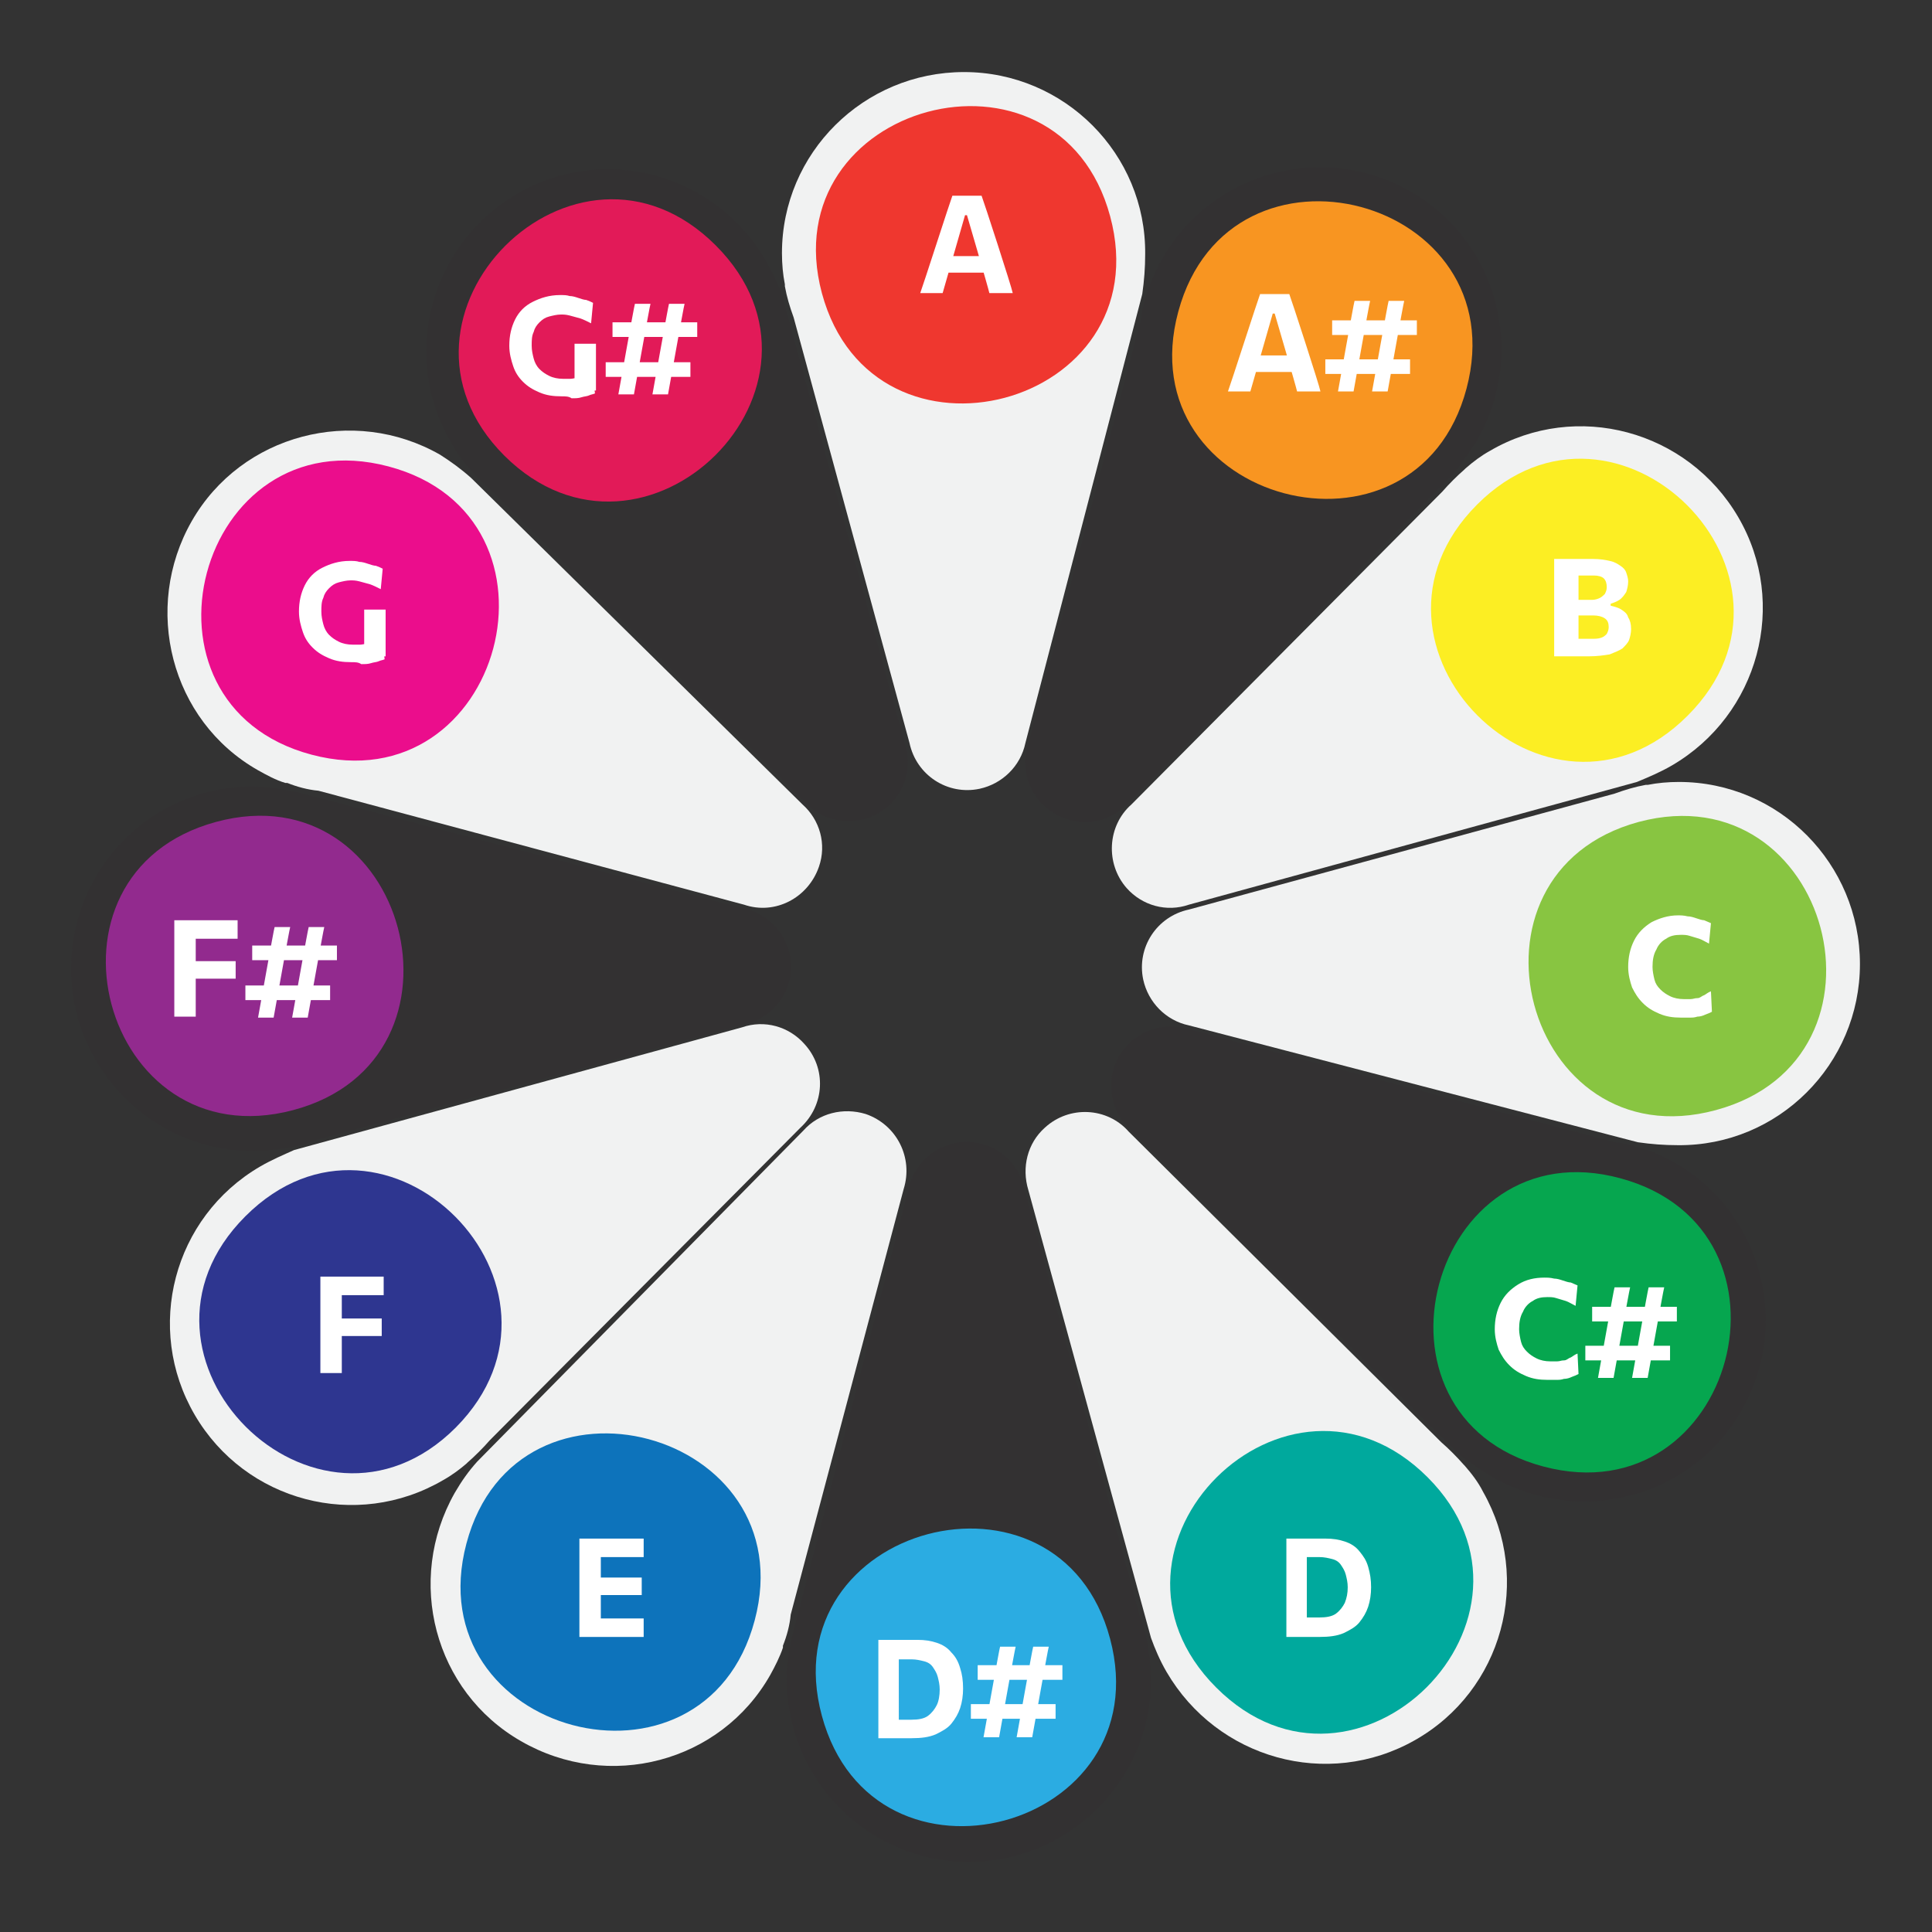 <?xml version="1.0" encoding="utf-8"?>
<!-- Generator: Adobe Illustrator 24.3.0, SVG Export Plug-In . SVG Version: 6.00 Build 0)  -->
<svg version="1.1" id="holologo" xmlns="http://www.w3.org/2000/svg" xmlns:xlink="http://www.w3.org/1999/xlink" x="0px" y="0px"
	 viewBox="0 0 198.4 198.4" style="enable-background:new 0 0 198.4 198.4;" xml:space="preserve">
<rect x="0" y="0" width="198.4" height="198.4" fill="#333333" stroke="none"/>
<style type="text/css">
	.st0{fill:#333132;}
	.st1{fill:#F1F2F2;}
	.st2{fill:#E21A58;}
	.st3{fill:#FFFFFF;}
	.st4{fill:#EB0D8C;}
	.st5{fill:#922A8E;}
	.st6{fill:#2E3690;}
	.st7{fill:#0D73BB;}
	.st8{fill:#2BACE2;}
	.st9{fill:#00A99D;}
	.st10{fill:#06A64F;}
	.st11{fill:#88C541;}
	.st12{fill:#FCEE23;}
	.st13{fill:#F89521;}
	.st14{fill:#EF372F;}
</style>
<g id="keys">
	<g id="black">
		<path class="st0" d="M151.7,45.2c5.1-9,2.1-20.4-6.8-25.5c-8.9-5.2-20.4-2.1-25.5,6.8c-0.5,0.9-1,1.8-1.3,2.8l-0.1,0.2
			c-0.4,1-0.7,2.1-0.8,3.2l-11.6,43.7c-1.1,3.2,0.7,6.6,3.9,7.7c2.3,0.8,4.8,0.1,6.4-1.7l33.5-33.9C150.2,47.4,151,46.3,151.7,45.2z
			"/>
		<path class="st0" d="M153.3,151.7c9,5.1,20.4,2.1,25.5-6.8c5.2-8.9,2.1-20.4-6.8-25.5c-0.9-0.5-1.9-1-2.8-1.3l-0.2,0
			c-1-0.4-2.1-0.7-3.2-0.8l-43.7-11.6c-3.2-1-6.6,0.7-7.7,3.9c-0.7,2.3-0.1,4.8,1.7,6.4l33.9,33.5
			C151.1,150.3,152.1,151,153.3,151.7z"/>
		<path class="st0" d="M80.8,172.3c-0.1,10.3,8.2,18.8,18.5,18.9s18.8-8.2,18.9-18.5c0-1.2-0.1-2.3-0.3-3.5V169
			c-0.2-1.1-0.5-2.1-0.9-3.2l-11.8-43.7c-0.7-3.3-3.9-5.4-7.2-4.7c-2.3,0.5-4.2,2.3-4.7,4.7l-12,46.1
			C81,169.6,80.8,170.9,80.8,172.3z"/>
		<path class="st0" d="M26.1,80.8C15.8,80.6,7.4,89,7.3,99.3s8.2,18.8,18.5,18.9c1.2,0,2.3-0.1,3.5-0.3h0.2c1.1-0.2,2.1-0.5,3.2-0.9
			l43.7-11.8c3.3-0.7,5.4-3.9,4.7-7.2c-0.5-2.3-2.3-4.2-4.7-4.7l-46.1-12C28.8,81,27.5,80.8,26.1,80.8z"/>
		<path class="st0" d="M78.6,26.7c-5.2-8.9-16.6-12-25.5-6.8s-12,16.6-6.8,25.5c0.5,0.9,1.1,1.8,1.8,2.6l0.1,0.1
			c0.7,0.8,1.5,1.6,2.3,2.3l32.1,31.9c2.2,2.5,6.1,2.7,8.6,0.5c1.8-1.6,2.5-4.2,1.7-6.5l-12.6-46C79.9,29.1,79.3,27.9,78.6,26.7z"/>
	</g>
	<g id="white">
		<path class="st1" d="M171.7,78.6c8.9-5.2,12-16.6,6.8-25.5s-16.6-12-25.5-6.8c-0.9,0.5-1.7,1.1-2.5,1.8l-0.1,0.1
			c-0.8,0.7-1.6,1.5-2.3,2.3l-31.9,32.1c-2.5,2.2-2.7,6.1-0.5,8.6c1.6,1.8,4.1,2.5,6.4,1.7l46-12.6
			C169.3,79.8,170.5,79.3,171.7,78.6z"/>
		<path class="st1" d="M172.3,117.6c10.3,0.1,18.7-8.3,18.7-18.6s-8.3-18.7-18.6-18.7c-1.1,0-2.2,0.1-3.2,0.3H169
			c-1.1,0.2-2.1,0.5-3.2,0.9l-43.7,11.9c-3.3,0.7-5.4,3.9-4.7,7.2c0.5,2.3,2.3,4.2,4.7,4.7l46.1,12
			C169.6,117.5,170.9,117.6,172.3,117.6z"/>
		<path class="st1" d="M119.8,171.7c5.2,8.9,16.5,12.1,25.5,7c9-5.1,12.1-16.5,7-25.5c-0.5-1-1.2-1.9-1.9-2.7l-0.1-0.1
			c-0.7-0.8-1.5-1.6-2.3-2.3l-32.1-31.9c-2.2-2.5-6.1-2.7-8.6-0.4c-1.8,1.6-2.4,4.1-1.7,6.4l12.6,46
			C118.6,169.3,119.1,170.5,119.8,171.7z"/>
		<path class="st1" d="M46.7,153.3c-5.1,9-2.1,20.4,6.8,25.5C62.5,184,74,181,79.1,172c0.5-0.9,1-1.9,1.3-2.8V169
			c0.4-1,0.7-2.1,0.8-3.2l11.6-43.7c1-3.2-0.7-6.6-3.9-7.7c-2.3-0.7-4.8-0.1-6.4,1.7L49,150.1C48.1,151.1,47.4,152.1,46.7,153.3z"/>
		<path class="st1" d="M26.7,119.8c-8.9,5.2-11.9,16.6-6.7,25.5c5.2,8.9,16.6,11.9,25.5,6.7c0.9-0.5,1.7-1.1,2.4-1.7l0.1-0.1
			c0.8-0.7,1.6-1.5,2.3-2.3l31.9-32.1c2.5-2.3,2.7-6.1,0.4-8.6c-1.6-1.8-4.1-2.5-6.4-1.7l-46,12.6C29.1,118.6,27.9,119.1,26.7,119.8
			z"/>
		<path class="st1" d="M45.2,46.7c-8.9-5.1-20.4-2.1-25.5,6.8S17.5,74,26.5,79.1c0.9,0.5,1.8,1,2.8,1.3h0.2c1,0.4,2.1,0.7,3.2,0.8
			l43.7,11.7c3.2,1.1,6.6-0.7,7.7-3.9c0.8-2.3,0.1-4.8-1.7-6.4l-34-33.5C47.4,48.2,46.3,47.4,45.2,46.7z"/>
		<path class="st1" d="M117.6,26.1c0.1-10.3-8.3-18.7-18.6-18.7S80.3,15.7,80.3,26c0,1.1,0.1,2.2,0.3,3.2v0.2
			c0.2,1.1,0.5,2.1,0.9,3.2l11.9,43.7c0.7,3.3,3.9,5.4,7.2,4.7c2.3-0.5,4.2-2.3,4.7-4.7l12-46.1C117.5,28.8,117.6,27.5,117.6,26.1z"
			/>
	</g>
</g>
<g id="notes">
	<g id="Gs">
		<path class="st2" d="M51.8,46.8c-14.3-14.3,7.3-36,21.7-21.6S66.2,61.1,51.8,46.8z"/>
		<g>
			<path class="st3" d="M57.7,40.7c-0.9,0-1.6-0.1-2.3-0.4s-1.2-0.6-1.7-1.1c-0.5-0.5-0.8-1-1-1.6c-0.2-0.6-0.4-1.3-0.4-2.1
				c0-1,0.2-1.9,0.6-2.7c0.4-0.8,1-1.4,1.8-1.8s1.7-0.7,2.8-0.7c0.4,0,0.7,0,1,0.1c0.3,0,0.6,0.1,0.9,0.2c0.3,0.1,0.6,0.2,0.8,0.2
				c0.3,0.1,0.5,0.2,0.7,0.3l-0.2,2.1c-0.4-0.2-0.8-0.4-1.1-0.5c-0.4-0.1-0.7-0.2-1.1-0.3s-0.6-0.1-0.9-0.1c-0.4,0-0.8,0.1-1.2,0.2
				c-0.4,0.1-0.7,0.3-1,0.6s-0.5,0.6-0.6,1c-0.2,0.4-0.2,0.9-0.2,1.4c0,0.5,0.1,0.9,0.2,1.3s0.3,0.8,0.6,1.1s0.6,0.5,1,0.7
				c0.4,0.2,0.9,0.3,1.4,0.3c0.3,0,0.6,0,0.8,0s0.5-0.1,0.8-0.1s0.5-0.1,0.7-0.2c0.2-0.1,0.5-0.2,0.7-0.3l0.3,2.1
				c-0.2,0.1-0.4,0.1-0.6,0.2c-0.2,0.1-0.5,0.1-0.8,0.2s-0.6,0.1-1,0.1C58.4,40.7,58.1,40.7,57.7,40.7z M59,40.2v-4.9h2.2v4.8
				L59,40.2z"/>
			<path class="st3" d="M62.2,38.7v-1.5h8.7v1.5H62.2z M62.9,34.6v-1.5h8.7v1.5H62.9z M63.5,40.5c0.1-0.5,1.6-9,1.7-9.3h1.6
				c-0.1,0.3-1.6,8.8-1.7,9.3H63.5z M67,40.5c0.1-0.5,1.6-9,1.7-9.3h1.6c-0.1,0.3-1.6,8.8-1.7,9.3H67z"/>
		</g>
	</g>
	<g id="G">
		<path class="st4" d="M32,77.5c-19.6-5.2-11.7-34.8,7.9-29.6S51.6,82.7,32,77.5z"/>
		<path class="st3" d="M36.1,68c-0.9,0-1.6-0.1-2.3-0.4s-1.2-0.6-1.7-1.1c-0.5-0.5-0.8-1-1-1.6c-0.2-0.6-0.4-1.3-0.4-2.1
			c0-1,0.2-1.9,0.6-2.7c0.4-0.8,1-1.4,1.8-1.8s1.7-0.7,2.8-0.7c0.4,0,0.7,0,1,0.1c0.3,0,0.6,0.1,0.9,0.2c0.3,0.1,0.6,0.2,0.8,0.2
			c0.3,0.1,0.5,0.2,0.7,0.3l-0.2,2.1c-0.4-0.2-0.8-0.4-1.1-0.5c-0.4-0.1-0.7-0.2-1.1-0.3s-0.6-0.1-0.9-0.1c-0.4,0-0.8,0.1-1.2,0.2
			c-0.4,0.1-0.7,0.3-1,0.6s-0.5,0.6-0.6,1c-0.2,0.4-0.2,0.9-0.2,1.4c0,0.5,0.1,0.9,0.2,1.3s0.3,0.8,0.6,1.1s0.6,0.5,1,0.7
			c0.4,0.2,0.9,0.3,1.4,0.3c0.3,0,0.6,0,0.8,0s0.5-0.1,0.8-0.1s0.5-0.1,0.7-0.2c0.2-0.1,0.5-0.2,0.7-0.3l0.3,2.1
			c-0.2,0.1-0.4,0.1-0.6,0.2s-0.5,0.1-0.8,0.2s-0.6,0.1-1,0.1C36.8,68,36.5,68,36.1,68z M37.4,67.5v-4.9h2.2v4.8L37.4,67.5z"/>
	</g>
	<g id="Fs">
		<path class="st5" d="M30.1,114c-19.6,5.2-27.5-24.3-7.9-29.6S49.7,108.8,30.1,114z"/>
		<g>
			<path class="st3" d="M17.9,104.5v-10h6.5v1.9h-5.2l0.9-1.6v9.6H17.9z M19.6,100.5v-1.8h4.6v1.8H19.6z"/>
			<path class="st3" d="M25.2,102.7v-1.5h8.7v1.5H25.2z M25.9,98.6v-1.5h8.7v1.5H25.9z M26.5,104.5c0.1-0.5,1.6-9,1.7-9.3h1.6
				c-0.1,0.3-1.6,8.8-1.7,9.3H26.5z M30,104.5c0.1-0.5,1.6-9,1.7-9.3h1.6c-0.1,0.3-1.6,8.8-1.7,9.3H30z"/>
		</g>
	</g>
	<g id="F">
		<path class="st6" d="M46.8,146.6c-14.3,14.3-36-7.3-21.6-21.7S61.1,132.2,46.8,146.6z"/>
		<path class="st3" d="M32.9,141.1v-10h6.5v1.9h-5.2l0.9-1.6v9.6H32.9z M34.6,137.2v-1.8h4.6v1.8H34.6z"/>
	</g>
	<g id="E">
		<path class="st7" d="M77.5,166.4c-5.2,19.6-34.8,11.7-29.6-7.9S82.7,146.9,77.5,166.4z"/>
		<path class="st3" d="M59.5,168v-10h6.6v1.9h-5.5l1.1-1.5v9.3l-1-1.5h5.4v1.9H59.5z M61.2,163.8v-1.8h4.7v1.8H61.2z"/>
	</g>
	<g id="Ds">
		<path class="st8" d="M114,168.3c5.2,19.6-24.3,27.5-29.6,7.9S108.8,148.7,114,168.3z"/>
		<g>
			<path class="st3" d="M90.2,178.4v-10h4c0.8,0,1.4,0.1,2,0.3c0.6,0.2,1.1,0.5,1.5,1c0.4,0.4,0.7,0.9,0.9,1.6
				c0.2,0.6,0.3,1.3,0.3,2.1c0,0.7-0.1,1.4-0.3,2s-0.5,1.1-0.9,1.6s-1,0.8-1.6,1.1c-0.7,0.3-1.5,0.4-2.5,0.4H90.2z M92.5,176.6h1.1
				c0.7,0,1.3-0.1,1.7-0.4c0.4-0.3,0.7-0.7,0.9-1.1s0.3-1,0.3-1.6c0-0.5-0.1-0.9-0.2-1.3c-0.1-0.4-0.3-0.7-0.5-1
				c-0.2-0.3-0.5-0.5-0.9-0.6c-0.4-0.1-0.8-0.2-1.3-0.2h-1.3V176.6z"/>
			<path class="st3" d="M99.7,176.6V175h8.7v1.5H99.7z M100.4,172.5V171h8.7v1.5H100.4z M101,178.4c0.1-0.5,1.6-9,1.7-9.3h1.6
				c-0.1,0.3-1.6,8.8-1.7,9.3H101z M104.4,178.4c0.1-0.5,1.6-9,1.7-9.3h1.6c-0.1,0.3-1.6,8.8-1.7,9.3H104.4z"/>
		</g>
	</g>
	<g id="D">
		<path class="st9" d="M146.6,151.7c14.3,14.3-7.3,36-21.7,21.6S132.2,137.3,146.6,151.7z"/>
		<path class="st3" d="M132.1,168v-10h4c0.8,0,1.4,0.1,2,0.3s1.1,0.5,1.5,1s0.7,0.9,0.9,1.6s0.3,1.3,0.3,2.1c0,0.7-0.1,1.4-0.3,2
			c-0.2,0.6-0.5,1.1-0.9,1.6c-0.4,0.5-1,0.8-1.6,1.1c-0.7,0.3-1.5,0.4-2.5,0.4H132.1z M134.4,166.1h1.1c0.7,0,1.3-0.1,1.7-0.4
			c0.4-0.3,0.7-0.7,0.9-1.1c0.2-0.5,0.3-1,0.3-1.6c0-0.5-0.1-0.9-0.2-1.3s-0.3-0.7-0.5-1s-0.5-0.5-0.9-0.6c-0.4-0.1-0.8-0.2-1.3-0.2
			h-1.3V166.1z"/>
	</g>
	<g id="Cs">
		<path class="st10" d="M166.4,121c19.6,5.3,11.7,34.8-7.9,29.6S146.9,115.7,166.4,121z"/>
		<g>
			<path class="st3" d="M158.9,141.7c-0.8,0-1.5-0.1-2.2-0.4s-1.2-0.6-1.7-1.1c-0.5-0.5-0.8-1-1.1-1.6c-0.2-0.6-0.4-1.3-0.4-2.1
				c0-1,0.2-1.9,0.6-2.7s1-1.4,1.8-1.9s1.7-0.7,2.7-0.7c0.3,0,0.6,0,1,0.1c0.3,0,0.6,0.1,0.9,0.2c0.3,0.1,0.6,0.2,0.8,0.2
				c0.2,0.1,0.5,0.2,0.7,0.3l-0.2,2.1c-0.4-0.2-0.7-0.4-1-0.5s-0.7-0.2-1-0.3c-0.3-0.1-0.6-0.1-0.9-0.1c-0.6,0-1.1,0.1-1.5,0.4
				c-0.4,0.2-0.8,0.6-1,1.1c-0.3,0.5-0.4,1.1-0.4,1.8c0,0.4,0.1,0.9,0.2,1.3c0.1,0.4,0.3,0.7,0.6,1s0.6,0.5,1,0.7
				c0.4,0.2,0.9,0.3,1.4,0.3c0.2,0,0.4,0,0.7,0s0.4-0.1,0.7-0.1s0.4-0.2,0.7-0.3c0.2-0.1,0.4-0.3,0.7-0.4l0.1,2.1
				c-0.2,0.1-0.4,0.2-0.7,0.3c-0.2,0.1-0.5,0.2-0.8,0.2c-0.3,0.1-0.5,0.1-0.8,0.1C159.4,141.7,159.1,141.7,158.9,141.7z"/>
			<path class="st3" d="M162.8,139.7v-1.5h8.7v1.5H162.8z M163.5,135.7v-1.5h8.7v1.5H163.5z M164.1,141.5c0.1-0.5,1.6-9,1.7-9.3h1.6
				c-0.1,0.3-1.6,8.8-1.7,9.3H164.1z M167.6,141.5c0.1-0.5,1.6-9,1.7-9.3h1.6c-0.1,0.3-1.6,8.8-1.7,9.3H167.6z"/>
		</g>
	</g>
	<g id="C">
		<path class="st11" d="M168.3,84.4c19.6-5.2,27.5,24.3,7.9,29.6S148.7,89.7,168.3,84.4z"/>
		<path class="st3" d="M172.6,104.5c-0.8,0-1.5-0.1-2.2-0.4s-1.2-0.6-1.7-1.1c-0.5-0.5-0.8-1-1.1-1.6c-0.2-0.6-0.4-1.3-0.4-2.1
			c0-1,0.2-1.9,0.6-2.7c0.4-0.8,1-1.4,1.8-1.9c0.8-0.4,1.7-0.7,2.7-0.7c0.3,0,0.6,0,1,0.1c0.3,0,0.6,0.1,0.9,0.2
			c0.3,0.1,0.6,0.2,0.8,0.2c0.2,0.1,0.5,0.2,0.7,0.3l-0.2,2.1c-0.4-0.2-0.7-0.4-1-0.5s-0.7-0.2-1-0.3c-0.3-0.1-0.6-0.1-0.9-0.1
			c-0.6,0-1.1,0.1-1.5,0.4c-0.4,0.2-0.8,0.6-1,1.1c-0.3,0.5-0.4,1.1-0.4,1.8c0,0.4,0.1,0.9,0.2,1.3c0.1,0.4,0.3,0.7,0.6,1
			s0.6,0.5,1,0.7c0.4,0.2,0.9,0.3,1.4,0.3c0.2,0,0.4,0,0.7,0s0.4-0.1,0.7-0.1s0.4-0.2,0.7-0.3c0.2-0.1,0.4-0.3,0.7-0.4l0.1,2.1
			c-0.2,0.1-0.4,0.2-0.7,0.3c-0.2,0.1-0.5,0.2-0.8,0.2c-0.3,0.1-0.5,0.1-0.8,0.1C173.2,104.5,172.9,104.5,172.6,104.5z"/>
	</g>
	<g id="B">
		<path class="st12" d="M151.7,51.8c14.3-14.3,36,7.3,21.6,21.7S137.3,66.2,151.7,51.8z"/>
		<path class="st3" d="M163.1,67.4h-3.5v-10h4c0.7,0,1.3,0.1,1.7,0.2c0.5,0.1,0.8,0.3,1.1,0.5c0.3,0.2,0.5,0.4,0.6,0.7
			c0.1,0.3,0.2,0.6,0.2,0.9c0,0.4-0.1,0.8-0.2,1.1c-0.2,0.3-0.4,0.6-0.7,0.8c-0.3,0.2-0.6,0.3-0.9,0.4v0.2c0.4,0.1,0.8,0.2,1.1,0.4
			c0.3,0.2,0.6,0.4,0.7,0.8c0.2,0.3,0.3,0.7,0.3,1.2c0,0.4-0.1,0.8-0.2,1.1c-0.1,0.3-0.4,0.6-0.7,0.9c-0.3,0.2-0.8,0.4-1.3,0.6
			C164.7,67.3,164,67.4,163.1,67.4z M161.9,65.6h1.5c0.4,0,0.7,0,1-0.1s0.4-0.2,0.6-0.4c0.1-0.2,0.2-0.4,0.2-0.7
			c0-0.4-0.1-0.7-0.4-0.9c-0.3-0.2-0.7-0.3-1.2-0.3h-2.1v-1.6h2c0.3,0,0.6-0.1,0.8-0.2c0.2-0.1,0.4-0.3,0.5-0.4
			c0.1-0.2,0.2-0.4,0.2-0.7c0-0.4-0.1-0.7-0.3-0.9c-0.2-0.2-0.6-0.3-1-0.3h-1.6V65.6z"/>
	</g>
	<g id="As">
		<path class="st13" d="M121,32c5.3-19.6,34.8-11.7,29.6,7.9S115.7,51.6,121,32z"/>
		<g>
			<path class="st3" d="M126.1,40.2c0.2-0.5,3.1-9.5,3.3-10h3c0.2,0.5,3.1,9.4,3.2,10h-2.4c-0.1-0.5-2.3-8-2.3-8h-0.2l-2.3,8H126.1z
				 M128.5,38.2l0.2-1.7h4.5l0.2,1.7H128.5z"/>
			<path class="st3" d="M136.1,38.4v-1.5h8.7v1.5H136.1z M136.8,34.4v-1.5h8.7v1.5H136.8z M137.4,40.2c0.1-0.5,1.6-9,1.7-9.3h1.6
				c-0.1,0.3-1.6,8.8-1.7,9.3H137.4z M140.9,40.2c0.1-0.5,1.6-9,1.7-9.3h1.6c-0.1,0.3-1.6,8.8-1.7,9.3H140.9z"/>
		</g>
	</g>
	<g id="A">
		<path class="st14" d="M84.4,30.1c-5.2-19.5,24.3-27.5,29.6-7.9S89.7,49.7,84.4,30.1z"/>
		<path class="st3" d="M94.5,30.1c0.2-0.5,3.1-9.5,3.3-10h3c0.2,0.5,3.1,9.4,3.2,10h-2.4c-0.1-0.5-2.3-8-2.3-8h-0.2l-2.3,8H94.5z
			 M96.9,28l0.2-1.7h4.5l0.2,1.7H96.9z"/>
	</g>
</g>
</svg>
